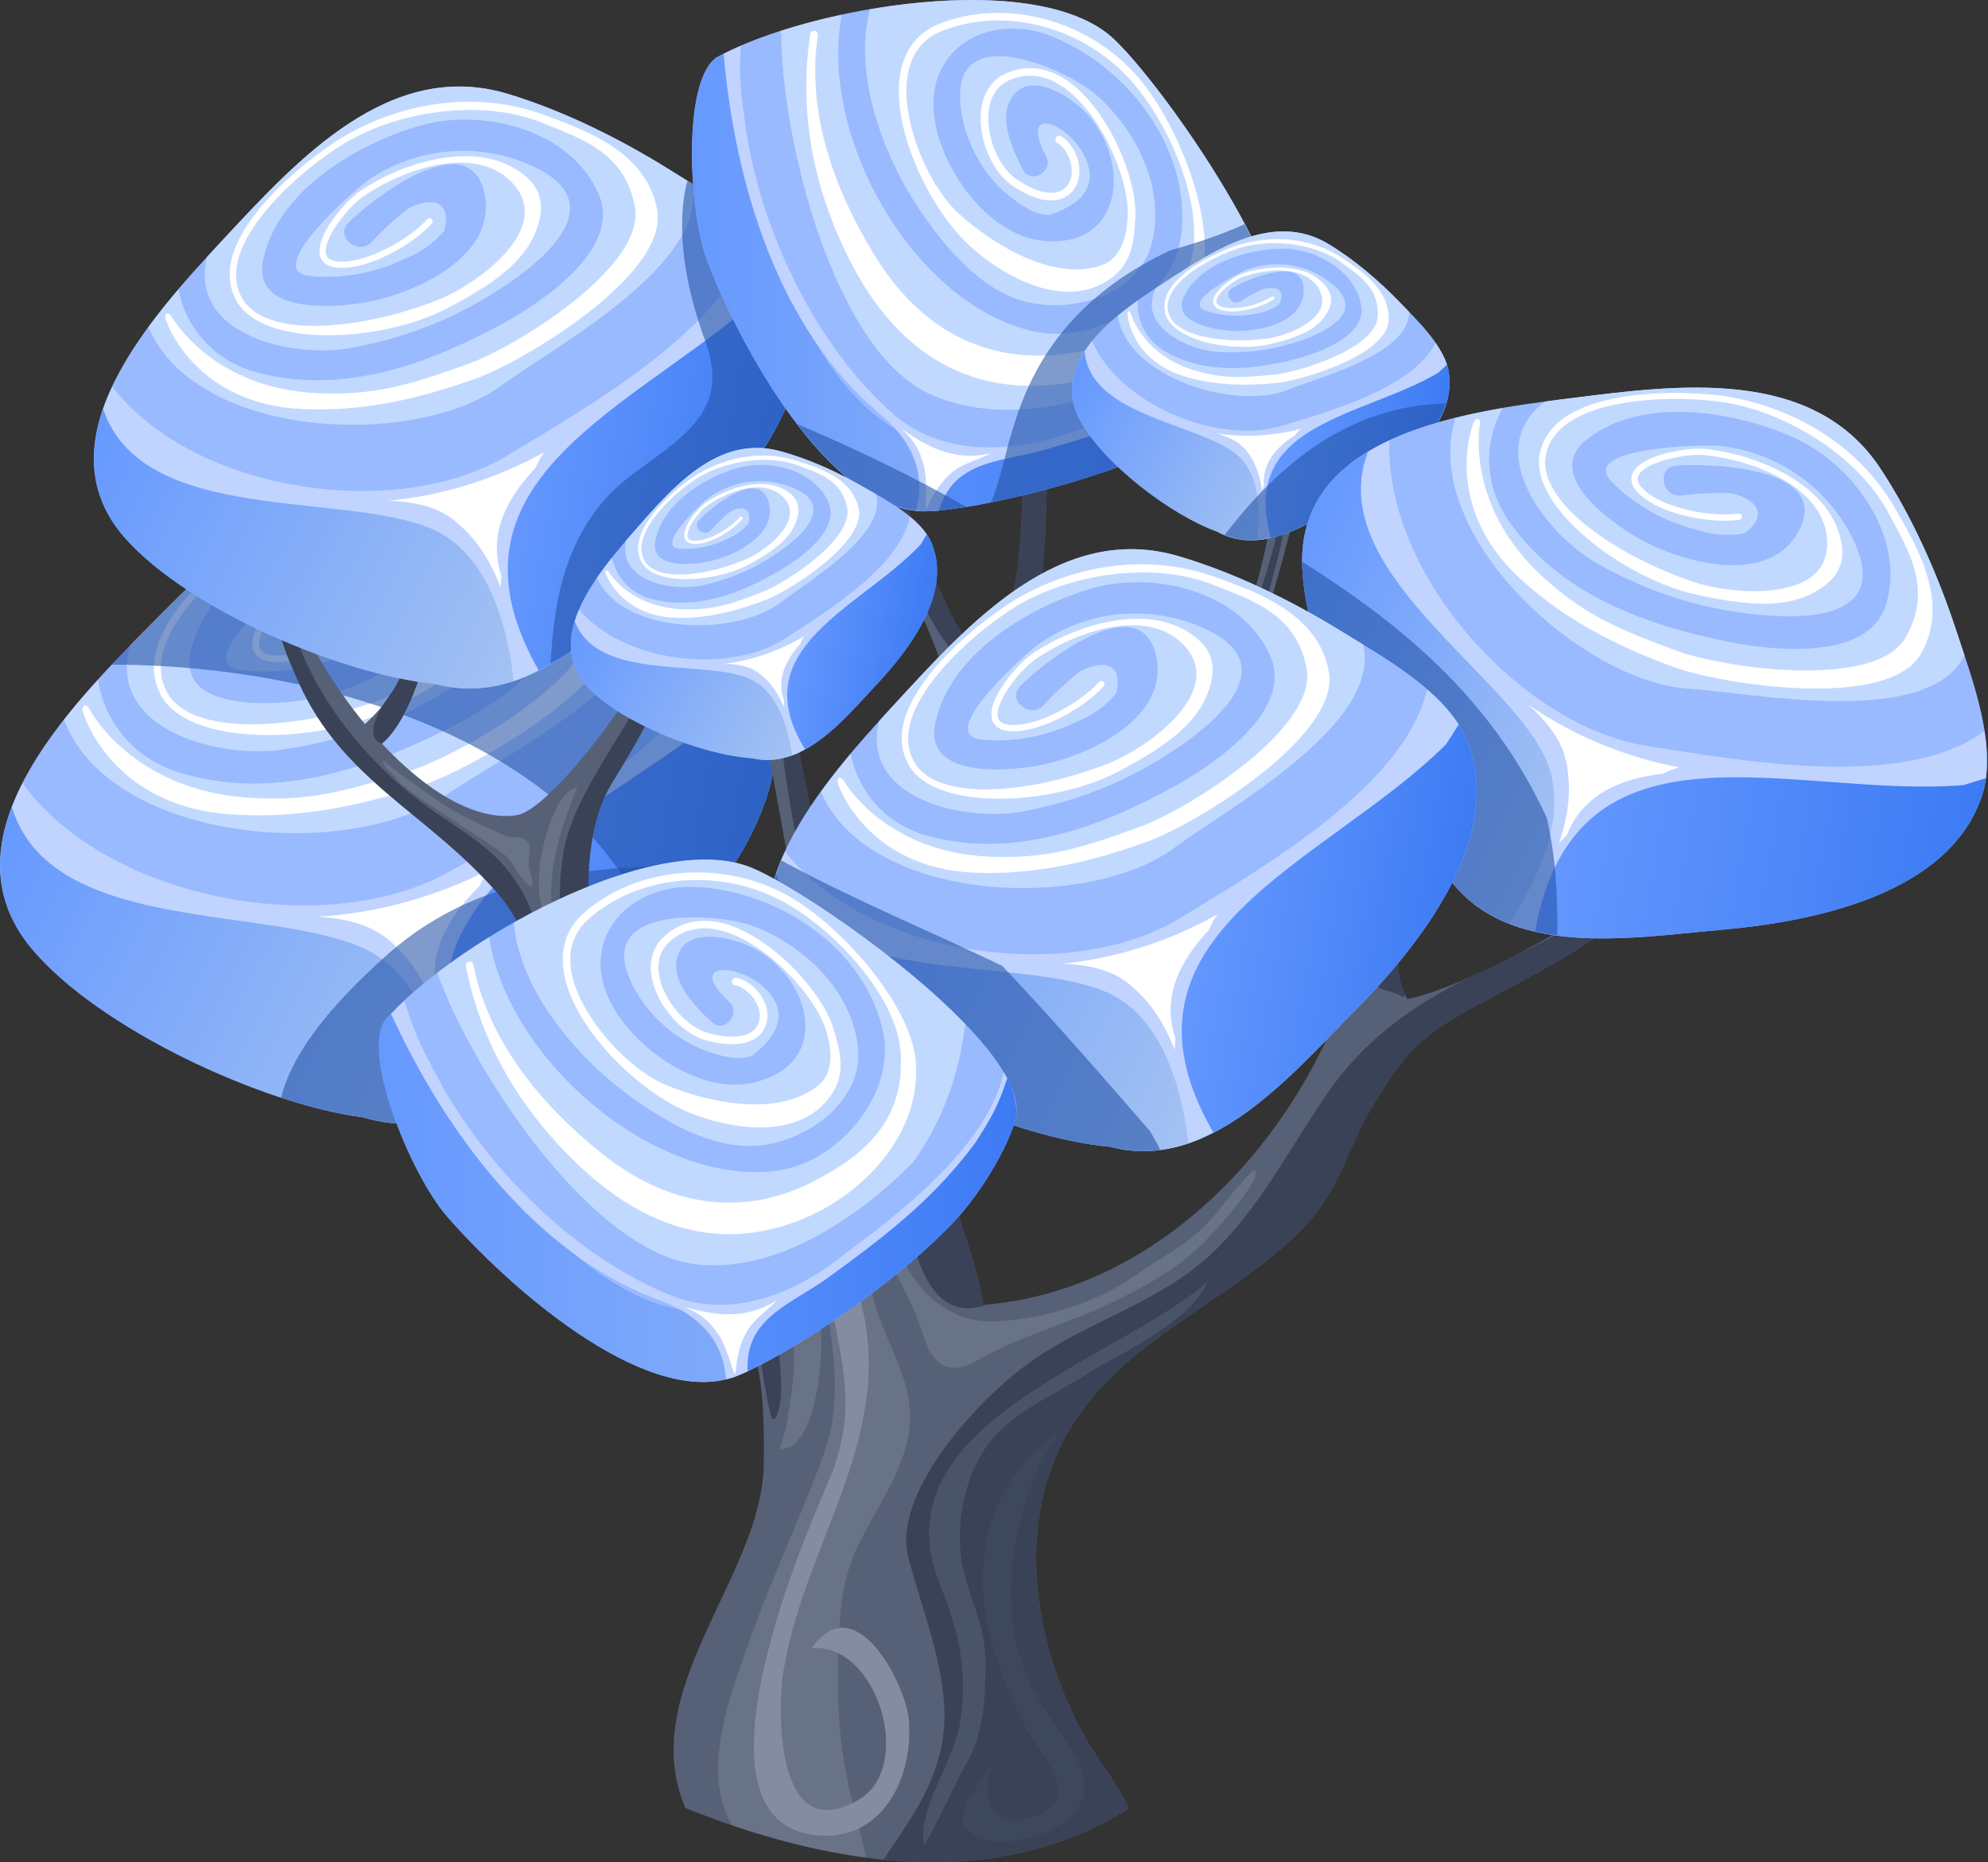 <svg width="206" height="193" viewBox="0 0 206 193" fill="none" xmlns="http://www.w3.org/2000/svg">
<rect x="0" y="0" width="206" height="193" fill="#333333" stroke="none"/>
<path d="M65.864 58.795C60.411 55.125 54.127 51.748 47.9 49.648C34.745 45.211 23.979 56.328 15.375 64.993C7.255 73.156 -6.252 86.868 3.269 98.301C10.165 106.576 27.186 114.459 37.65 115.802C48.69 119.195 58.275 108.538 65.681 101.621C73.232 94.582 83.457 82.804 79.564 71.693C77.632 66.165 70.525 61.916 65.864 58.795Z" fill="#99BAFF"/>
<path d="M65.973 79.126C60.34 83.234 52.167 86.794 48.004 92.52C43.221 99.086 45.36 107.391 47.115 115.544C54.211 113.155 60.486 106.478 65.681 101.623C73.231 94.583 83.457 82.805 79.564 71.695C79.011 70.109 77.998 68.644 76.778 67.268C74.402 72.145 70.358 75.925 65.973 79.126Z" fill="url(#paint0_linear_677_21215)"/>
<path d="M20.866 93.172C13.636 91.813 4.367 89.852 1.264 83.587C-0.636 88.516 -0.648 93.604 3.268 98.303C10.164 106.578 27.185 114.461 37.649 115.803C41.248 116.911 44.695 116.504 47.963 115.241C47.326 109.973 46.085 104.777 43.27 100.823C38.575 94.224 28.149 94.545 20.866 93.172Z" fill="url(#paint1_linear_677_21215)"/>
<path d="M77.171 71.97C77.684 71.256 78.179 70.532 78.672 69.808C77.826 68.351 76.63 67.002 75.276 65.733C72.267 76.577 56.005 85.031 46.559 90.342C33.953 97.436 11.199 93.412 2.348 81.177C1.928 81.999 1.554 82.824 1.234 83.66C5.268 96.97 28.049 93.711 37.865 98.377C43.651 101.124 45.901 108.627 46.453 115.749C47.418 115.459 48.37 115.086 49.301 114.649C37.221 91.752 63.11 84.947 77.171 71.97Z" fill="#C0D4FF"/>
<path d="M50.715 90.106C45.344 92.901 39.027 94.67 32.953 95C35.697 95.195 38.313 95.778 40.21 97.359C42.74 99.472 44.284 102.172 45.309 105.164C45.337 104.743 45.403 104.323 45.452 103.904C44.045 99.264 46.25 95.176 49.692 91.829C49.956 91.238 50.311 90.672 50.715 90.106Z" fill="white"/>
<path d="M46.48 75.497C37.863 79.84 28.036 83.036 18.485 80.035C13.772 78.555 10.811 74.754 10.148 70.465C8.948 71.796 7.748 73.175 6.621 74.621C6.655 74.695 6.698 74.751 6.724 74.828C11.754 87.38 36.156 89.304 46.205 82.404C52.09 78.36 70.135 69.428 68.255 60.391C67.422 59.826 66.6 59.295 65.859 58.795C60.405 55.125 54.122 51.748 47.895 49.648C34.74 45.211 23.974 56.328 15.37 64.993C14.756 65.603 14.114 66.253 13.461 66.927C11.041 75.677 22.765 78.654 29.293 77.683C33.362 77.078 37.257 75.999 41.023 74.344C46.662 71.868 62.449 63.04 49.53 57.449C43.77 54.959 37.277 55.475 31.917 58.833C30.642 59.625 19.607 68.603 24.834 69.401C28.508 69.974 32.552 69.284 35.936 67.748C37.608 67.135 39.048 66.167 40.244 64.845C41.092 62.185 39.794 60.618 36.346 62.153C34.805 63.266 33.365 64.497 32.031 65.846C30.46 67.357 27.924 65.097 29.505 63.581C31.877 61.29 43.525 52.625 44.938 60.838C46.126 67.751 37.206 71.537 31.826 72.496C28.669 73.062 18.288 73.859 19.758 67.518C21.579 59.715 30.845 54.675 37.971 52.899C45.15 51.106 54.918 53.947 57.779 61.305C60.224 67.599 50.741 73.353 46.48 75.497Z" fill="#C2D9FF"/>
<path d="M42.537 79.883C35.921 82.006 31.895 83.161 25.35 82.643C13.775 81.709 9.471 73.9 9.237 73.436C8.646 72.672 8.543 73.475 8.543 73.475C8.508 74.002 11.542 83.413 23.55 84.372C30.193 84.91 36.539 83.747 43.268 81.583C48.635 79.854 65.3 70.637 64.298 63.318C63.381 56.645 56.388 53.99 52.126 52.233C43.645 48.731 35.014 50.685 29.142 53.937C25.566 55.911 12.964 64.755 16.613 71.934C19.395 77.426 32.769 77.159 40.222 73.604C46.506 70.605 49.863 67.999 51.014 63.969C51.492 62.243 51.215 60.538 49.846 59.204C44.849 54.328 35.819 56.961 30.938 60.047C29.247 61.111 25.628 65.032 26.203 67.246C26.356 67.829 26.872 68.545 28.463 68.621C31.79 68.804 36.546 66.351 38.895 63.96C39.028 63.826 39.034 63.607 38.892 63.468C38.754 63.332 38.529 63.342 38.396 63.473C36.193 65.707 31.588 68.088 28.498 67.927C27.562 67.875 27.018 67.591 26.882 67.065C26.443 65.395 29.582 61.731 31.314 60.642C35.976 57.685 44.347 55.047 48.27 59.883C49.32 61.186 49.641 62.606 49.216 64.101C48.146 67.897 42.568 71.445 39.147 72.643C30.672 75.637 19.701 76.46 17.233 71.615C14.178 65.592 24.358 57.374 29.476 54.545C35.356 51.297 44.797 49.941 51.788 53.075C55.896 54.911 60.953 56.652 61.81 62.902C62.743 69.743 47.601 78.25 42.537 79.883Z" fill="white"/>
<path opacity="0.58" d="M40.044 99.024C36.084 102.581 30.555 108.046 29.125 113.756C32.191 114.764 35.115 115.479 37.648 115.804C38.258 115.99 38.863 116.119 39.468 116.225C39.624 116.251 39.777 116.277 39.933 116.299C40.506 116.38 41.076 116.437 41.64 116.445C41.78 116.447 41.916 116.437 42.054 116.434C42.477 116.43 42.895 116.408 43.315 116.368C43.556 116.346 43.796 116.321 44.035 116.287C44.223 116.257 44.409 116.219 44.597 116.182C46.049 104.538 59.171 96.054 70.984 96.205C72.711 94.263 74.376 92.149 75.823 89.928C71.678 89.715 67.534 89.674 63.398 90.037C54.695 90.8 46.664 93.083 40.044 99.024Z" fill="#2352A5"/>
<path opacity="0.58" d="M78.451 69.459C78.187 69.042 77.895 68.635 77.584 68.237C74.587 64.358 69.498 61.231 65.86 58.795C60.407 55.125 54.123 51.748 47.896 49.648C34.741 45.211 23.975 56.328 15.371 64.993C14.19 66.181 12.901 67.486 11.582 68.882C26.873 68.902 43.661 72.726 55.349 81.219C61.411 85.62 65.674 91.693 68.994 98.362C75.835 91.258 82.902 81.234 79.564 71.693C79.359 71.103 79.071 70.539 78.754 69.983C78.653 69.808 78.555 69.63 78.451 69.459Z" fill="#2352A5"/>
<path d="M151.407 84.81C143.93 90.792 142.305 95.031 139.204 103.532C133.587 118.929 119.706 133.875 101.871 135.233C100.554 126.34 96.376 124.594 100.507 112.979C103.011 105.935 108.291 101.476 113.962 96.222C120.902 89.787 123.422 82.778 129.172 82.472C139.822 81.902 154.355 73.527 153.038 64.19C149.182 73.844 133.796 81.087 129.468 79.545C125.817 78.245 133.04 59.645 134.172 52.681C135.025 45.897 132.705 44.896 132.326 49.348C130.256 69.681 118.78 88.495 101.87 97.096C104.854 74.82 112.497 55.551 105.769 27.172C105.183 39.753 108.174 61.93 101.87 69.007C96.025 61.902 91.591 44.106 88.051 35.408C85.115 45.329 95.25 60.685 98.136 70.68C99.996 77.099 100.583 82.979 98.163 89.192C96.549 93.347 93.882 104.177 90.265 106.745C87.059 99.95 82.227 76.826 81.488 69.299C80.984 64.219 82.661 47.359 80.053 47.552C79.047 49.156 78.625 53.32 78.412 56.709C77.543 70.442 80.307 80.528 82.338 93.052C83.615 100.953 86.334 109.208 82.132 116.007C77.978 122.728 74.317 119.878 68.35 113.618C61.399 106.331 58.511 89.117 63.417 81.146C69.981 70.481 74.354 61.44 67.958 48.78C66.266 49.407 69.774 60.235 66.306 69.857C65.334 72.561 56.867 83.959 53.569 84.481C49.431 85.145 44.287 82.129 39.574 77.067C43.694 73.676 46.256 60.813 44.964 57.552C42.386 59.323 43.386 64.869 42.486 67.725C41.526 70.796 39.986 73.066 37.815 75.049C34.342 70.83 31.225 65.555 29.1 59.884C27.561 62.996 29.375 67.201 30.93 70.684C35.476 80.877 44.298 84.243 51.505 92.512C56.886 98.69 55.253 106.158 58.368 112.899C61.736 120.197 65.255 122.108 69.485 127.234C77.501 136.947 79.334 138.264 79.138 151.807C78.973 163.407 65.812 175.107 71.014 187.382C85.317 193.142 102.824 196.415 116.957 187.404C115.744 184.778 113.733 182.416 112.285 179.785C107.006 170.178 105.054 157.387 111.085 147.735C116.672 138.786 126.894 135.127 134.295 128.032C138.928 123.581 139.454 119.124 142.487 114.196C145.849 108.739 147.531 107.161 153.157 104.118C159.881 100.488 179.354 91.24 174.423 81.514C173.343 86.275 170.498 89.349 166.906 92.71C163.079 96.297 150.909 102.605 145.84 103.535C138.552 91.297 175.733 75.568 161.41 60.741C160.286 62.411 164.473 66.028 161.934 71.939C160.155 76.099 154.849 82.058 151.407 84.81Z" fill="#566077"/>
<path d="M164.59 66.53C164.422 69.615 163.392 72.77 161.598 75.65C158.273 80.971 153.31 84.575 149.083 89.103C146.905 91.433 144.904 93.853 143.545 96.751C142.923 97.962 142.418 99.224 142.031 100.529C142.031 103.026 144.256 102.416 145.366 103.359C145.47 103.293 145.568 103.218 145.67 103.15C140.186 92.562 166.828 79.422 164.59 66.53Z" fill="#394256"/>
<path d="M80.058 47.551C79.811 47.945 79.603 48.497 79.418 49.151C79.42 49.156 79.425 49.158 79.428 49.168C80.505 56.362 80.035 63.511 80.418 70.742C80.799 78.01 82.128 85.354 83.606 92.481C84.371 96.151 85.377 99.741 85.806 103.466C86.029 105.39 86.182 107.347 86.616 109.237C87.664 113.849 89.883 109.39 90.71 106.364C90.564 106.497 90.419 106.635 90.27 106.744C87.064 99.95 82.232 76.826 81.493 69.299C80.989 64.218 82.664 47.358 80.058 47.551Z" fill="#394256"/>
<path d="M92.846 54.856C94.233 58.973 95.926 65.004 99.533 68.235C99.616 68.269 99.693 68.311 99.775 68.343C100.108 68.24 100.483 68.235 100.849 68.392C101.099 68.497 101.351 68.605 101.6 68.714C101.605 68.692 101.608 68.674 101.61 68.652C95.894 61.338 91.539 43.972 88.053 35.407C87.793 36.283 87.668 37.215 87.598 38.166C88.11 43.944 91.003 49.383 92.846 54.856Z" fill="#394256"/>
<path d="M103.542 74.904C102.87 78.992 102.14 83.078 101.232 87.126C100.538 90.237 98.799 94.308 99.052 97.507C99.158 98.861 100.924 97.206 102.028 96.025C105.106 74.199 112.391 55.092 105.771 27.172C105.345 36.366 106.808 50.658 105.178 60.464C104.859 65.267 104.338 70.072 103.542 74.904Z" fill="#394256"/>
<path d="M44.968 57.551C44.37 57.959 43.982 58.591 43.698 59.328C43.798 60.713 43.733 62.079 43.661 63.572C43.641 63.954 43.486 64.238 43.279 64.458C43.012 66.168 42.553 67.83 41.841 69.418C41.324 70.631 40.678 71.708 39.932 72.695C38.992 74.171 37.861 76.375 39.499 77.07C39.543 77.086 39.586 77.101 39.632 77.116C39.615 77.096 39.596 77.082 39.578 77.066C43.698 73.677 46.26 60.812 44.968 57.551Z" fill="#394256"/>
<path d="M43.32 82.879C36.605 77.748 30.38 69.361 29.585 60.997C29.432 60.619 29.249 60.263 29.108 59.882C27.569 62.993 29.383 67.199 30.937 70.682C35.484 80.875 44.306 84.24 51.512 92.51C54.439 95.872 55.288 99.614 55.96 103.412C56.388 100.391 56.27 97.339 55.078 94.456C52.45 88.088 48.582 86.893 43.32 82.879Z" fill="#394256"/>
<path d="M84.859 127.858C85.099 135.603 88.1 143.108 85.348 150.734C83.024 157.174 80.03 163.354 77.754 169.814C75.783 175.409 72.448 183.589 75.897 189.186C80.348 190.701 85.005 191.886 89.718 192.507C89.392 190.837 88.985 189.193 88.559 187.63C87.211 182.696 86.665 177.511 86.843 172.396C86.978 168.581 86.964 164.716 88.491 161.141C90.212 157.109 93.441 153.019 94.145 148.658C95.079 142.85 91.29 138.999 90.304 133.654C86.519 113.138 97.685 105.194 98.638 103.025C90.064 107.688 84.558 118.052 84.859 127.858Z" fill="#697387"/>
<path d="M134.298 128.029C138.932 123.578 139.457 119.121 142.49 114.193C145.852 108.736 147.534 107.158 153.161 104.116C159.569 100.656 177.504 92.094 174.91 82.879C171.627 90.616 165.446 94.998 157.393 98.827C155.59 99.773 153.747 100.663 152.013 101.412C146.297 104.311 141.385 107.731 137.512 113.362C133.916 118.583 130.85 124.566 126.378 129.125C120.484 135.124 112.871 136.662 106.34 141.47C100.909 145.462 92.496 154.886 94.109 161.329C95.571 167.159 98.553 173.843 97.726 179.987C97.054 184.997 94.218 188.734 91.559 192.729C100.315 193.599 109.151 192.38 116.96 187.402C115.747 184.775 113.736 182.413 112.288 179.782C107.009 170.175 105.057 157.384 111.088 147.732C116.675 138.784 126.897 135.124 134.298 128.029Z" fill="#394256"/>
<path d="M113.963 96.222C120.903 89.787 123.423 82.778 129.173 82.472C139.823 81.902 154.356 73.527 153.039 64.19C149.183 73.844 133.797 81.088 129.468 79.545C129.433 79.533 129.415 79.495 129.383 79.48C125.982 80.313 122.835 81.543 120.068 84.323C114.52 89.898 108.277 94.831 102.882 100.537C96.12 107.686 93.117 114.88 93.981 124.658C94.409 129.527 96.284 137.508 102.355 135.173C102.193 135.188 102.035 135.218 101.872 135.231C100.555 126.338 96.377 124.593 100.508 112.978C103.011 105.935 108.292 101.474 113.963 96.222Z" fill="#394256"/>
<path d="M58.312 88.784C56.742 99.719 61.358 110.975 68.063 119.967C69.128 121.041 70.291 121.968 71.578 122.684C77.441 125.935 84.527 123.734 84.068 115.824C84.001 114.673 83.843 113.59 83.681 112.499C83.329 113.702 82.833 114.877 82.134 116.007C77.981 122.728 74.32 119.878 68.352 113.618C61.401 106.331 58.513 89.117 63.419 81.146C69.983 70.481 74.357 61.44 67.96 48.78C67.49 48.957 67.424 49.934 67.5 51.44C67.561 51.537 67.636 51.62 67.677 51.742C69.567 57.117 70.03 62.905 68.162 68.397C65.929 74.97 59.313 81.82 58.312 88.784Z" fill="#394256"/>
<path d="M85.338 190.249C91.712 190.432 94.691 183.903 94.164 178.182C93.823 174.481 88.581 164.323 84.116 170.828C90.871 170.223 94.784 183.039 89.056 186.477C80.277 191.734 80.544 177.061 81.193 173.135C83.513 159.136 93.604 148.044 88.683 133.173C86.388 126.237 88.791 120.033 89.031 114.001C86.228 120.476 84.451 126.814 85.906 134.201C87.331 141.464 88.933 146.397 85.8 153.659C82.999 160.158 70.282 189.822 85.338 190.249Z" fill="#848DA0"/>
<path d="M89.508 112.896L89.046 113.824C89.043 113.881 89.033 113.942 89.031 114.002C89.192 113.634 89.34 113.266 89.508 112.896Z" fill="#848DA0"/>
<path d="M81.312 148.474C81.191 148.902 80.482 151.214 80.817 150.186C84.679 150.295 85.304 140.35 85.059 137.931C84.812 135.496 83.597 131.624 83.33 129.213C83.147 127.539 82.702 125.649 81.304 124.557C77.794 126.728 75.302 127.373 71.605 125.254C68.595 123.53 65.492 120.483 63.752 117.511C62.145 114.77 60.005 111.019 59.17 107.949C58.627 105.96 58.738 103.994 58.627 101.904C58.513 99.698 57.821 98.142 57.419 96.04C56.425 90.909 57.94 86.163 59.815 81.647C57.792 81.892 56.586 86.371 56.183 88.184C55.741 90.175 55.7 92.423 56.183 94.249C56.628 95.933 57.312 100.58 57.49 102.334C58.194 109.38 59.345 114.315 64.242 119.953C66.317 122.353 68.731 124.7 71.003 126.839C72.162 127.936 73.468 129.191 74.965 129.769C76.736 130.456 79.054 128.954 80.282 129.507C82.404 130.473 82.201 138.164 82.28 140.191C82.354 142.171 82.073 143.949 81.8 145.797C81.667 146.693 81.537 147.647 81.312 148.474Z" fill="#697387"/>
<path d="M54.587 87.144C54.103 86.655 53.085 86.877 52.44 86.64C51.762 86.388 47.846 84.597 46.551 83.758C45.375 82.999 40.721 79.817 39.723 78.792C39.652 79.635 40.568 79.992 41.018 80.603C41.534 81.835 51.366 87.673 52.515 88.787C53.196 89.452 54.294 91.818 55.153 91.904C55.297 91.033 54.761 90.266 54.763 89.392C54.767 88.695 55.145 87.705 54.587 87.144Z" fill="#697387"/>
<path d="M80.211 131.606C79.539 132.009 79.319 133.578 78.569 133.748C77.647 133.954 76.915 132.491 76.375 131.94C75.187 130.722 73.558 129.907 72.128 129.143H71.977C74.818 131.417 76.899 133.928 77.985 137.407C78.981 140.603 79.099 143.887 79.966 147.033C80.031 147.028 80.307 147.028 80.369 147.033C81.427 144.48 80.733 141.947 80.703 139.252C80.671 136.581 81.153 134.02 80.211 131.606Z" fill="#394256"/>
<path d="M124.455 127.425C122.565 129.226 120.154 130.407 118.065 131.903C113.737 135.009 108.351 136.701 103.053 136.955C98.003 137.198 93.919 132.98 92.675 128.193C92.368 127.02 92.633 125.722 92.301 124.554C91.765 122.652 91.116 123.994 90.965 125.327C90.666 127.919 91.981 130.397 93.22 132.706C94.318 134.761 95.142 136.689 95.822 138.825C96.729 141.678 98.633 142.535 101.18 141.043C105.29 138.64 109.569 137.548 113.922 135.589C117.224 134.104 121.237 132.04 124.03 129.45C126.454 127.202 131.38 121.333 129.848 121.333C127.869 123.127 126.419 125.548 124.455 127.425Z" fill="#697387"/>
<path d="M99.069 87.89C98.506 90.724 97.14 93.419 96.195 96.24C95.948 96.971 93.098 104.602 93.165 104.683C93.165 104.716 93.162 104.752 93.16 104.789C97.933 103.216 98.439 92.806 99.669 89.103C101.285 84.204 103.99 76.616 100.953 71.912C100.356 70.991 99.363 68.99 98.448 69.301H98.651C99.711 72.325 101.033 74.82 100.696 78.285C100.393 81.42 99.688 84.773 99.069 87.89Z" fill="#697387"/>
<path d="M121.75 81.469C123.03 80.599 124.499 80.079 125.808 79.249C127.73 78.037 127.263 77.159 127.641 75.024C128.655 69.271 134.299 54.35 132.78 53.276C132.079 57.398 127.499 71.385 126.006 74.228C124.667 76.776 123.744 79.439 121.75 81.469Z" fill="#394256"/>
<path d="M69.404 17.602C64.283 14.398 58.396 11.473 52.615 9.727C40.373 6.034 30.803 16.577 23.142 24.801C15.917 32.553 3.891 45.568 12.996 55.803C19.582 63.209 35.474 69.96 45.138 70.886C55.397 73.681 63.9 63.596 70.508 57.011C77.242 50.307 86.3 39.173 82.398 29.067C80.451 24.04 73.783 20.342 69.404 17.602Z" fill="#99BAFF"/>
<path d="M70.111 36.309C65.049 40.255 57.631 43.772 53.97 49.163C49.77 55.343 51.984 62.917 53.837 70.367C60.296 67.961 65.869 61.63 70.506 57.013C77.24 50.309 86.297 39.175 82.396 29.069C81.838 27.633 80.861 26.312 79.696 25.082C77.658 29.634 74.048 33.232 70.111 36.309Z" fill="url(#paint2_linear_677_21215)"/>
<path d="M29.028 50.571C22.336 49.532 13.752 48.002 10.71 42.326C9.112 46.916 9.248 51.602 12.993 55.806C19.579 63.212 35.471 69.963 45.136 70.888C48.479 71.799 51.638 71.325 54.608 70.063C53.865 65.24 52.572 60.497 49.865 56.945C45.349 51.009 35.77 51.614 29.028 50.571Z" fill="url(#paint3_linear_677_21215)"/>
<path d="M80.2 29.395C80.65 28.723 81.082 28.041 81.517 27.362C80.692 26.043 79.551 24.842 78.269 23.713C75.828 33.78 61.115 42.043 52.578 47.205C41.197 54.101 20.14 51.079 11.637 40.086C11.277 40.85 10.951 41.62 10.688 42.396C14.787 54.523 35.654 50.85 44.821 54.852C50.223 57.205 52.514 64.043 53.233 70.58C54.115 70.284 54.974 69.911 55.819 69.485C44.033 48.774 67.647 41.751 80.2 29.395Z" fill="#C0D4FF"/>
<path d="M56.4 46.857C51.534 49.588 45.783 51.407 40.203 51.888C42.737 51.99 45.158 52.447 46.95 53.847C49.343 55.713 50.842 58.155 51.873 60.873C51.885 60.488 51.93 60.1 51.967 59.71C50.534 55.488 52.443 51.661 55.511 48.477C55.731 47.923 56.045 47.388 56.4 46.857Z" fill="white"/>
<path d="M52.075 33.546C44.274 37.799 35.331 41.025 26.456 38.55C22.073 37.328 19.235 33.918 18.497 29.995C17.43 31.251 16.37 32.559 15.379 33.923C15.409 33.988 15.458 34.037 15.485 34.108C20.482 45.502 42.987 46.557 52.026 39.907C57.32 36.011 73.654 27.264 71.662 19.003C70.872 18.513 70.106 18.047 69.405 17.602C64.284 14.398 58.397 11.473 52.616 9.727C40.374 6.034 30.804 16.577 23.143 24.801C22.598 25.381 22.029 25.999 21.448 26.639C19.482 34.758 30.356 37.154 36.332 36.067C40.055 35.389 43.608 34.282 47.023 32.646C52.137 30.201 66.396 21.614 54.344 16.856C48.978 14.734 43.015 15.401 38.187 18.647C37.034 19.418 27.152 27.999 31.979 28.582C35.376 29 39.079 28.244 42.143 26.727C43.667 26.117 44.963 25.181 46.023 23.931C46.725 21.463 45.48 20.058 42.353 21.57C40.967 22.641 39.684 23.819 38.501 25.095C37.096 26.535 34.699 24.527 36.103 23.086C38.217 20.909 48.677 12.597 50.216 20.107C51.517 26.429 43.425 30.181 38.502 31.221C35.613 31.836 26.086 32.878 27.257 26.999C28.699 19.768 37.073 14.858 43.575 13.01C50.129 11.149 59.198 13.474 62.05 20.159C64.486 25.875 55.932 31.445 52.075 33.546Z" fill="#C2D9FF"/>
<path d="M48.573 37.699C42.547 39.849 38.88 41.032 32.847 40.748C22.172 40.233 17.981 33.178 17.755 32.751C17.182 32.074 17.109 32.813 17.109 32.813C17.099 33.297 20.164 41.864 31.241 42.392C37.363 42.692 43.166 41.431 49.299 39.24C54.187 37.494 69.244 28.526 68.105 21.82C67.06 15.708 60.551 13.472 56.581 11.983C48.672 9.009 40.784 11.066 35.483 14.233C32.251 16.153 20.92 24.661 24.49 31.153C27.219 36.125 39.509 35.488 46.256 31.992C51.95 29.048 54.963 26.555 55.902 22.811C56.292 21.209 55.988 19.654 54.685 18.462C49.946 14.122 41.712 16.813 37.316 19.797C35.794 20.824 32.582 24.544 33.173 26.558C33.331 27.087 33.827 27.736 35.293 27.758C38.361 27.823 42.661 25.429 44.751 23.161C44.87 23.03 44.868 22.83 44.731 22.704C44.603 22.586 44.393 22.603 44.275 22.726C42.318 24.848 38.15 27.171 35.307 27.117C34.438 27.097 33.931 26.849 33.795 26.375C33.34 24.848 36.118 21.385 37.678 20.333C41.881 17.475 49.507 14.802 53.254 19.139C54.257 20.305 54.595 21.598 54.252 22.989C53.377 26.511 48.35 29.935 45.236 31.146C37.533 34.149 27.464 35.231 25.048 30.846C22.059 25.399 31.184 17.534 35.808 14.782C41.12 11.62 49.763 10.096 56.29 12.768C60.121 14.333 64.827 15.785 65.798 21.511C66.863 27.776 53.188 36.051 48.573 37.699Z" fill="white"/>
<path opacity="0.58" d="M62.161 52.361C58.235 57.358 57.411 62.763 57.047 68.779C57.534 68.497 58.026 68.237 58.502 67.919L58.517 67.914C62.353 65.342 65.82 61.77 68.914 58.618C69.451 58.07 69.986 57.529 70.503 57.014C77.237 50.31 86.295 39.175 82.393 29.07C82.118 28.359 81.726 27.683 81.286 27.028C81.254 26.985 81.221 26.944 81.19 26.901C78.887 23.57 74.719 20.897 71.236 18.745C71.236 18.745 69.157 24.693 73.032 35.202C74.088 38.072 74.278 40.842 72.368 43.367C69.638 46.98 65.007 48.735 62.161 52.361Z" fill="#2352A5"/>
<path d="M74.257 5.947C70.698 8.377 71.31 21.941 73.356 27.226C76.693 35.845 85.772 52.684 95.562 52.986C99.353 53.1 112.443 50.469 122.103 45.795C127.03 43.418 131.598 38.99 132.48 37.255C135.926 30.472 120.287 8.451 115.27 3.909C107.27 -3.322 83.642 0.741 74.257 5.947Z" fill="#99BAFF"/>
<path d="M80.938 3.193C80.942 14.504 86.433 36.285 96.321 40.826C103.513 44.133 112.858 42.006 120.73 38.298C124.996 35.326 128.307 31.376 130.639 26.628C126.669 17.753 118.619 6.945 115.269 3.911C110.415 -0.473 99.832 -0.7 90.151 0.964C88.305 8.03 91.773 16.718 95.667 22.294C98.16 25.856 101.576 29.887 105.931 31.176C110.664 32.575 117.951 30.801 119.359 25.194C120.773 19.558 117.763 13.423 113.488 9.744C110.629 7.283 99.305 2.148 99.481 10.073C99.565 13.854 101.566 17.893 104.54 20.277C105.657 21.172 107.243 22.326 108.786 22.263C112.726 20.947 113.846 18.766 112.148 15.72C110.135 12.493 105.704 11.023 108.393 16.182C109.221 17.767 106.822 19.173 105.993 17.582C104.879 15.446 103.137 11.715 105.264 9.591C107.364 7.493 111.39 10.354 112.781 11.95C117.274 17.096 116.23 25.934 107.882 24.931C101.99 24.222 96.848 16.622 96.722 11.018C96.578 4.478 102.982 1.411 108.87 3.722C116.86 6.864 123.43 15.428 122.408 24.282C121.645 30.909 113.596 35.67 107.326 34.39C94.993 31.87 84.773 14.43 87.221 1.535C85.01 2.005 82.885 2.566 80.938 3.193Z" fill="#C2D9FF"/>
<path d="M120.475 42.295C117.546 43.461 114.843 44.331 112.15 44.963C112.081 44.998 103.536 47.545 97.457 47.713C96.867 49.486 96.281 51.251 95.617 52.987C99.458 53.079 112.484 50.448 122.106 45.796C127.032 43.419 131.601 38.992 132.483 37.256C132.79 36.651 133.156 34.665 132.852 33.38C130.55 36.003 123.833 40.956 120.475 42.295Z" fill="url(#paint4_linear_677_21215)"/>
<path d="M81.696 29.831C78.309 21.989 76.32 13.813 75.431 5.36C75.033 5.557 74.616 5.75 74.257 5.948C70.698 8.378 71.31 21.942 73.356 27.227C76.693 35.846 85.772 52.685 95.562 52.987C95.737 52.992 95.951 52.987 96.16 52.98C96.16 51.078 96.475 49.178 97.004 47.332C96.918 46.873 96.807 46.419 96.707 45.964C89.27 44.511 84.453 36.214 81.696 29.831Z" fill="url(#paint5_linear_677_21215)"/>
<path d="M84.413 3.188C84.17 3.167 84 3.303 83.963 3.518C82.777 11.391 84.153 19.282 88.056 26.976C92.33 35.405 98.868 40.447 108.144 39.958C114.913 39.604 122.593 35.726 124.523 28.555C126.082 22.754 121.832 12.066 117.352 7.359C112.122 1.849 103.859 -0.152 97.283 2.49C95.111 3.36 93.728 5.127 93.293 7.601C92.404 12.606 95.45 19.839 99.262 24.227C102.06 27.448 109.318 32.438 114.625 29.177C117.196 27.601 117.497 25.459 117.643 22.465C117.84 18.424 114.76 11.25 110.644 8.394C108.577 6.962 106.378 6.678 104.293 7.579C102.811 8.217 101.878 9.581 101.665 11.421C101.341 14.217 102.67 17.575 104.689 19.074C106.576 20.47 109.17 21.483 110.791 20.153C111.551 19.528 111.92 18.565 111.838 17.428C111.739 16.067 110.981 14.741 109.958 14.126C109.76 14.012 109.528 14.077 109.412 14.261C109.303 14.447 109.365 14.689 109.55 14.807C110.355 15.284 110.969 16.389 111.05 17.485C111.09 17.99 111.038 18.93 110.291 19.546C109.015 20.598 106.727 19.607 105.16 18.442C103.374 17.12 102.156 14.01 102.445 11.517C102.572 10.42 103.053 8.973 104.602 8.304C106.453 7.506 108.34 7.753 110.197 9.042C114.116 11.759 117.045 18.585 116.858 22.429C116.727 25.092 115.845 26.929 114.098 27.512C109.103 29.178 102.938 25.373 99.377 22.166C96.238 19.34 93.237 12.424 94.066 7.742C94.466 5.517 95.643 3.997 97.579 3.224C103.861 0.699 111.763 2.624 116.783 7.903C121.117 12.461 124.906 21.408 123.413 26.952C121.581 33.767 116.467 35.953 109.993 36.717C104.039 37.423 96.326 35.748 90.647 26.497C86.219 19.289 83.582 11.345 84.748 3.64C84.776 3.42 84.63 3.22 84.413 3.188Z" fill="white"/>
<path d="M95.559 52.988C96.011 53 96.603 52.977 97.291 52.913C98.886 47.585 103.794 47.918 108.392 46.582C116.808 44.141 121.951 42.229 127.478 38.558C129.631 36.888 130.934 35.888 132.845 33.379C132.799 33.117 132.788 32.939 132.727 32.664C128.883 38.831 118.893 42.467 111.363 44.683C104.745 47.057 97.574 47.328 92.469 42.828C84.538 35.832 78.533 23.604 77.128 12.161C76.735 9.733 76.579 7.26 76.772 4.75C76.142 5.017 75.549 5.294 74.984 5.577C76.142 18.905 80.606 34.139 91.272 42.986C94.76 45.878 95.946 49.436 94.901 52.898C95.122 52.923 95.341 52.98 95.559 52.988Z" fill="#C0D4FF"/>
<path d="M95.982 52.662C96.148 52.815 96.598 50.812 98.457 49.127C99.695 48.003 101.15 47.771 102.702 46.98C99.115 47.803 96.39 46.551 93.453 44.456C94.747 45.76 95.142 46.368 95.615 47.867C96.116 49.459 95.911 50.967 95.911 52.662H95.982Z" fill="white"/>
<path opacity="0.58" d="M94.903 52.899C95.125 52.922 95.343 52.979 95.561 52.988H95.614C95.654 52.988 95.708 52.984 95.75 52.984C95.934 52.988 96.121 52.988 96.341 52.979C96.371 52.979 96.398 52.978 96.427 52.978C96.499 52.971 96.588 52.961 96.66 52.958C96.788 52.951 96.924 52.939 97.058 52.927C97.139 52.924 97.21 52.922 97.294 52.912C97.346 52.905 97.396 52.902 97.447 52.897C97.529 52.889 97.623 52.877 97.705 52.867C98.006 52.833 98.308 52.801 98.641 52.758C98.764 52.741 98.903 52.721 99.029 52.7C99.345 52.658 99.659 52.615 100.002 52.559C100.044 52.551 100.093 52.542 100.14 52.536C94.491 49.322 88.616 46.494 82.621 43.957C86.235 48.676 90.481 52.43 94.903 52.899Z" fill="#2352A5"/>
<path opacity="0.58" d="M132.727 32.663C132.719 32.675 132.71 32.683 132.702 32.692C132.179 29.972 130.756 26.648 128.959 23.234C126.455 24.38 123.854 25.215 121.213 25.963C113.75 29.52 107.93 34.871 105.175 43.732C104.949 44.449 104.733 45.165 104.518 45.881C104.002 48.053 103.444 50.142 102.703 52.069C102.844 52.04 102.979 52.015 103.123 51.988C103.273 51.955 103.432 51.914 103.584 51.886C104 51.795 104.422 51.706 104.857 51.608C104.986 51.58 105.123 51.543 105.252 51.513C105.716 51.407 106.186 51.298 106.668 51.177C106.845 51.135 107.029 51.083 107.208 51.035C107.656 50.923 108.098 50.812 108.557 50.686C108.725 50.641 108.899 50.589 109.069 50.543C109.54 50.416 110.01 50.285 110.489 50.147C110.675 50.091 110.869 50.027 111.058 49.97C111.52 49.834 111.986 49.698 112.451 49.55C112.666 49.481 112.881 49.407 113.096 49.34C113.542 49.197 113.985 49.055 114.429 48.903C114.617 48.838 114.803 48.769 114.988 48.705C115.462 48.537 115.934 48.376 116.408 48.199C116.546 48.149 116.683 48.092 116.821 48.04C117.332 47.85 117.846 47.653 118.352 47.45C118.585 47.356 118.807 47.257 119.037 47.163C119.446 46.99 119.857 46.825 120.257 46.65C120.884 46.371 121.497 46.089 122.1 45.798C127.026 43.421 131.595 38.994 132.477 37.258C132.572 37.072 132.665 36.729 132.747 36.339C132.841 35.981 132.897 35.597 132.917 35.187C132.944 34.837 132.951 34.5 132.93 34.16C132.925 34.066 132.91 33.969 132.898 33.873C132.882 33.71 132.882 33.534 132.846 33.384C132.799 33.117 132.788 32.941 132.727 32.663Z" fill="#2352A5"/>
<path d="M137.614 25.265C131.927 21.864 125.778 25.959 120.88 29.129C116.267 32.113 108.573 37.145 111.86 43.447C114.237 48.002 121.379 53.408 126.126 55.099C130.936 57.8 136.487 53.797 140.645 51.32C144.881 48.8 150.847 44.344 150.158 38.761C149.814 35.987 146.931 33.282 145.073 31.353C142.897 29.092 140.308 26.878 137.614 25.265Z" fill="#99BAFF"/>
<path d="M143.064 40.854C140.019 42.198 135.843 43.031 133.317 45.283C130.422 47.86 130.579 51.953 130.57 55.933C134.124 55.54 137.731 53.06 140.644 51.319C144.88 48.799 150.846 44.344 150.157 38.761C150.06 37.968 149.737 37.184 149.304 36.415C147.701 38.45 145.431 39.806 143.064 40.854Z" fill="url(#paint6_linear_677_21215)"/>
<path d="M120.592 42.838C117.352 41.472 113.229 39.614 112.416 36.376C111.032 38.481 110.509 40.857 111.863 43.449C114.241 48.004 121.383 53.411 126.129 55.101C127.695 55.98 129.349 56.138 131 55.882C131.237 53.357 131.185 50.808 130.273 48.678C128.745 45.119 123.85 44.219 120.592 42.838Z" fill="url(#paint7_linear_677_21215)"/>
<path d="M149.012 38.648C149.327 38.369 149.629 38.083 149.933 37.793C149.683 37.025 149.263 36.276 148.759 35.548C146.257 40.301 137.809 42.601 132.863 44.122C126.263 46.153 116.053 41.97 113.162 35.363C112.883 35.703 112.624 36.052 112.391 36.408C112.923 43.03 123.886 43.819 127.994 46.99C130.413 48.858 130.701 52.59 130.237 55.968C130.721 55.928 131.201 55.851 131.679 55.742C128.364 43.831 141.139 43.278 149.012 38.648Z" fill="#C0D4FF"/>
<path d="M129.186 46.748C130.154 47.992 130.603 49.408 130.773 50.91C130.831 50.714 130.904 50.526 130.969 50.334C130.784 48.031 132.226 46.344 134.171 45.132C134.355 44.882 134.578 44.652 134.825 44.432C132.034 45.189 128.906 45.376 126.043 44.914C127.301 45.283 128.462 45.819 129.186 46.748Z" fill="white"/>
<path d="M134.333 37.185C129.87 38.339 124.961 38.833 120.807 36.462C118.758 35.296 117.761 33.22 117.889 31.151C117.19 31.652 116.493 32.175 115.824 32.734C115.828 32.771 115.844 32.803 115.849 32.843C116.923 39.208 128.114 42.581 133.503 40.382C136.663 39.088 145.984 36.748 146.026 32.341C145.69 31.993 145.366 31.664 145.07 31.353C142.896 29.092 140.305 26.875 137.614 25.263C131.927 21.862 125.777 25.956 120.88 29.127C120.534 29.349 120.171 29.587 119.796 29.839C117.782 33.675 122.95 36.252 126.091 36.461C128.052 36.588 129.981 36.481 131.906 36.089C134.79 35.51 143.049 32.986 137.589 29.073C135.152 27.324 132.069 26.909 129.227 27.934C128.555 28.174 122.493 31.244 124.853 32.144C126.508 32.785 128.467 32.874 130.203 32.496C131.046 32.381 131.811 32.076 132.505 31.58C133.17 30.427 132.721 29.564 130.957 29.93C130.127 30.291 129.329 30.723 128.573 31.214C127.684 31.763 126.73 30.448 127.619 29.9C128.959 29.072 135.273 26.214 135.099 30.187C134.954 33.531 130.409 34.396 127.799 34.295C126.268 34.24 121.343 33.559 122.674 30.752C124.314 27.296 129.149 25.884 132.656 25.777C136.187 25.668 140.457 27.983 141.045 31.708C141.545 34.891 136.54 36.612 134.333 37.185Z" fill="#C2D9FF"/>
<path d="M132.044 38.831C128.743 39.152 126.747 39.286 123.746 38.376C118.439 36.768 117.224 32.689 117.162 32.447C116.96 32.032 116.834 32.395 116.834 32.395C116.764 32.638 117.224 37.337 122.731 39.001C125.778 39.927 128.854 40.022 132.212 39.698C134.896 39.434 143.602 36.823 143.879 33.305C144.128 30.098 141.136 28.152 139.324 26.901C135.721 24.404 131.493 24.444 128.422 25.363C126.555 25.923 119.779 28.774 120.754 32.492C121.495 35.337 127.763 36.571 131.603 35.664C134.838 34.9 136.666 34.028 137.612 32.262C138.014 31.508 138.058 30.686 137.552 29.923C135.714 27.139 131.235 27.45 128.642 28.401C127.75 28.722 125.662 30.189 125.702 31.277C125.719 31.565 125.883 31.951 126.618 32.151C128.155 32.571 130.62 31.907 131.959 31.032C132.038 30.978 132.058 30.877 132.007 30.797C131.954 30.721 131.848 30.701 131.774 30.751C130.521 31.57 128.128 32.215 126.705 31.828C126.275 31.707 126.05 31.521 126.04 31.261C126.001 30.436 127.836 29.048 128.756 28.712C131.233 27.806 135.406 27.423 136.745 30.078C137.1 30.79 137.11 31.486 136.759 32.142C135.873 33.806 132.911 34.89 131.194 35.108C126.933 35.644 121.732 34.916 121.073 32.406C120.255 29.285 125.841 26.482 128.514 25.686C131.589 24.767 136.131 25.089 139.072 27.26C140.805 28.532 142.99 29.856 142.755 32.86C142.502 36.15 134.575 38.583 132.044 38.831Z" fill="white"/>
<path opacity="0.58" d="M130.747 55.9C130.826 55.89 130.912 55.894 130.992 55.88C130.992 55.87 130.992 55.865 130.994 55.857C131.11 55.838 131.223 55.816 131.338 55.794C131.518 55.759 131.693 55.746 131.871 55.697C132.389 55.573 132.904 55.406 133.413 55.218C133.632 55.134 133.844 55.044 134.057 54.956C134.423 54.802 134.784 54.645 135.147 54.466C135.332 54.378 135.515 54.296 135.697 54.2C136.213 53.936 136.718 53.661 137.214 53.375C137.365 53.289 137.508 53.204 137.656 53.12C138.091 52.864 138.513 52.612 138.929 52.359C139.519 51.998 140.094 51.645 140.641 51.319C144.069 49.282 148.565 45.957 149.82 41.812C139.826 42.073 132.617 47.974 126.895 55.453C127.177 55.561 127.457 55.652 127.74 55.727C127.891 55.768 128.035 55.803 128.188 55.835C128.709 55.934 129.237 55.996 129.768 55.988C129.883 55.983 130.004 55.964 130.12 55.958C130.157 55.954 130.199 55.949 130.236 55.947C130.233 55.953 130.233 55.958 130.233 55.964C130.317 55.959 130.401 55.932 130.483 55.924L130.564 55.917V55.934C130.626 55.926 130.685 55.909 130.747 55.9Z" fill="#2352A5"/>
<path d="M89.589 50.537C86.881 48.958 83.778 47.538 80.748 46.731C74.34 45.023 69.559 50.653 65.725 55.046C62.109 59.188 56.096 66.14 60.988 71.295C64.525 75.022 72.884 78.256 77.907 78.575C83.273 79.847 87.513 74.474 90.826 70.947C94.204 67.358 98.716 61.433 96.52 56.258C95.427 53.682 91.911 51.878 89.589 50.537Z" fill="#99BAFF"/>
<path d="M90.275 60.218C87.717 62.351 83.933 64.299 82.123 67.156C80.048 70.431 81.327 74.322 82.414 78.153C85.722 76.799 88.508 73.42 90.828 70.945C94.207 67.356 98.718 61.431 96.522 56.256C96.206 55.517 95.682 54.853 95.055 54.236C94.074 56.636 92.265 58.558 90.275 60.218Z" fill="url(#paint8_linear_677_21215)"/>
<path d="M59.571 64.345C58.822 66.752 58.973 69.178 60.987 71.295C64.524 75.022 72.882 78.256 77.906 78.575C79.655 78.989 81.288 78.69 82.807 77.987C82.338 75.494 81.587 73.056 80.126 71.262C77.678 68.259 72.726 68.738 69.21 68.308C65.72 67.886 61.244 67.235 59.571 64.345Z" fill="url(#paint9_linear_677_21215)"/>
<path d="M95.382 56.462C95.605 56.106 95.817 55.75 96.03 55.385C95.582 54.718 94.969 54.117 94.286 53.549C93.188 58.811 85.701 63.344 81.361 66.167C75.573 69.935 64.61 68.719 60.01 63.164C59.834 63.567 59.681 63.974 59.555 64.382C61.888 70.602 72.645 68.342 77.47 70.263C80.306 71.39 81.611 74.897 82.095 78.274C82.547 78.109 82.986 77.897 83.416 77.664C76.957 67.124 89.081 63.08 95.382 56.462Z" fill="#C0D4FF"/>
<path d="M83.333 65.925C80.859 67.422 77.903 68.46 75.023 68.803C76.337 68.813 77.602 69.008 78.555 69.703C79.825 70.634 80.647 71.873 81.223 73.265C81.223 73.065 81.243 72.86 81.255 72.66C80.44 70.493 81.363 68.477 82.902 66.775C83.004 66.488 83.164 66.205 83.333 65.925Z" fill="white"/>
<path d="M80.867 59.09C76.892 61.429 72.31 63.254 67.67 62.12C65.375 61.565 63.848 59.84 63.404 57.817C62.866 58.487 62.34 59.186 61.852 59.91C61.867 59.944 61.889 59.968 61.909 60.003C64.689 65.828 76.375 65.993 80.955 62.394C83.631 60.282 91.954 55.468 90.78 51.224C90.367 50.979 89.955 50.75 89.587 50.537C86.879 48.958 83.776 47.538 80.746 46.731C74.338 45.023 69.557 50.653 65.723 55.046C65.445 55.357 65.163 55.688 64.871 56.029C63.99 60.27 69.669 61.328 72.747 60.666C74.669 60.248 76.494 59.613 78.234 58.711C80.849 57.353 88.099 52.664 81.768 50.401C78.944 49.388 75.869 49.836 73.416 51.602C72.835 52.02 67.853 56.638 70.371 56.854C72.136 57.016 74.044 56.56 75.61 55.72C76.386 55.381 77.043 54.873 77.571 54.206C77.893 52.916 77.228 52.207 75.632 53.049C74.931 53.622 74.288 54.257 73.695 54.937C72.989 55.71 71.709 54.71 72.415 53.932C73.473 52.775 78.759 48.282 79.684 52.152C80.464 55.411 76.333 57.489 73.796 58.113C72.31 58.479 67.391 59.183 67.897 56.115C68.52 52.345 72.778 49.651 76.123 48.588C79.486 47.511 84.228 48.565 85.82 51.977C87.173 54.904 82.833 57.938 80.867 59.09Z" fill="#C2D9FF"/>
<path d="M79.127 61.305C76.037 62.52 74.155 63.199 71.02 63.153C65.478 63.068 63.182 59.477 63.058 59.264C62.752 58.918 62.73 59.306 62.73 59.306C62.729 59.559 64.461 63.95 70.217 64.032C73.401 64.082 76.382 63.331 79.525 62.093C82.03 61.103 89.683 56.199 88.979 52.74C88.341 49.59 84.925 48.539 82.842 47.837C78.69 46.426 74.636 47.627 71.938 49.361C70.293 50.408 64.56 55.013 66.524 58.321C68.019 60.85 74.384 60.312 77.825 58.388C80.725 56.762 82.25 55.42 82.67 53.462C82.845 52.627 82.662 51.822 81.965 51.226C79.436 49.055 75.216 50.591 72.979 52.214C72.212 52.77 70.607 54.756 70.946 55.792C71.042 56.06 71.308 56.386 72.069 56.376C73.658 56.36 75.847 55.045 76.897 53.834C76.954 53.763 76.946 53.662 76.877 53.597C76.807 53.538 76.697 53.55 76.644 53.613C75.659 54.746 73.54 56.024 72.065 56.045C71.613 56.048 71.344 55.927 71.267 55.685C71.005 54.902 72.385 53.061 73.174 52.488C75.308 50.935 79.214 49.42 81.234 51.604C81.775 52.192 81.971 52.859 81.815 53.583C81.42 55.423 78.873 57.286 77.28 57.967C73.337 59.654 68.13 60.384 66.81 58.153C65.163 55.376 69.763 51.147 72.114 49.643C74.819 47.913 79.271 46.97 82.699 48.249C84.715 48.998 87.183 49.67 87.781 52.62C88.44 55.85 81.487 60.371 79.127 61.305Z" fill="white"/>
<path d="M149.958 90.773C156.048 99.489 169.037 97.186 178.332 96.368C187.791 95.534 201.879 92.786 205.36 82.523C207.087 77.416 204.339 70.309 202.726 65.401C200.842 59.655 198.203 53.64 194.879 48.595C187.848 37.919 173.738 39.883 162.587 41.293C152.078 42.614 134.507 44.909 134.937 58.6C135.252 68.503 143.131 83.869 149.958 90.773Z" fill="#99BAFF"/>
<path d="M178.333 96.368C187.792 95.535 201.88 92.786 205.362 82.524C205.854 81.062 205.953 79.428 205.845 77.732C201.358 79.925 196.284 80.377 191.292 80.214C184.876 80.002 176.929 77.953 170.665 79.747C163.476 81.803 160.329 89.038 156.98 95.943C163.474 98.232 171.811 96.941 178.333 96.368Z" fill="url(#paint10_linear_677_21215)"/>
<path d="M134.938 58.6C135.253 68.504 143.132 83.87 149.958 90.772C151.946 93.612 154.674 95.27 157.762 96.204C160.284 92.021 162.329 87.552 162.524 83.093C162.856 75.638 155.113 69.967 150.603 64.848C146.129 59.762 140.522 53.09 141.819 46.783C137.651 49.285 134.758 52.968 134.938 58.6Z" fill="url(#paint11_linear_677_21215)"/>
<path d="M159.067 96.533C163.277 73.079 185.912 82.814 203.462 81.367C204.24 81.14 205.008 80.895 205.778 80.651C205.986 79.112 205.885 77.454 205.621 75.767C197.295 81.931 180.708 78.852 170.848 77.35C157.687 75.355 143.456 59.544 143.971 45.652C143.201 46.014 142.462 46.398 141.758 46.825C137.141 58.762 155.51 69.309 159.989 78.252C162.632 83.521 160.007 90.241 156.375 95.72C157.242 96.055 158.137 96.322 159.067 96.533Z" fill="#C0D4FF"/>
<path d="M162.36 86.557C163.97 82.393 167.886 80.68 172.28 80.198C172.802 79.919 173.387 79.71 174 79.529C168.52 78.511 162.932 76.216 158.34 73.017C160.218 74.715 161.786 76.617 162.266 78.838C162.906 81.805 162.496 84.643 161.544 87.392C161.803 87.101 162.088 86.832 162.36 86.557Z" fill="white"/>
<path d="M150.789 43.323C150.77 43.395 150.772 43.462 150.747 43.533C147.286 55.487 163.895 70.707 175.093 71.394C181.654 71.797 199.801 75.541 203.56 67.918C203.273 67.038 202.98 66.188 202.727 65.401C200.843 59.655 198.204 53.64 194.88 48.595C187.849 37.919 173.739 39.883 162.588 41.293C161.802 41.389 160.967 41.495 160.112 41.616C153.401 46.594 160.218 55.396 165.5 58.392C168.795 60.255 172.234 61.683 175.905 62.612C181.399 64.015 197.848 66.552 191.644 55.179C188.877 50.109 183.872 46.806 178.084 46.202C176.708 46.058 163.622 46.312 166.957 49.857C169.299 52.353 172.627 54.144 175.952 54.942C177.511 55.452 179.104 55.564 180.719 55.279C182.837 53.835 182.785 51.959 179.415 51.117C177.667 51.051 175.925 51.132 174.195 51.354C172.197 51.56 171.639 48.482 173.644 48.276C176.661 47.96 190.02 48.276 186.391 55.036C183.338 60.719 174.721 58.417 170.277 56.06C167.661 54.68 159.683 49.38 164.342 45.614C170.082 40.989 179.658 42.582 185.835 45.33C192.056 48.098 197.535 55.692 195.442 62.649C193.652 68.602 183.514 67.397 179.206 66.539C170.497 64.806 161.558 61.559 156.331 53.971C153.749 50.23 153.752 45.792 155.698 42.303C154.075 42.587 152.423 42.911 150.789 43.323Z" fill="#C2D9FF"/>
<path d="M173.859 67.485C167.852 65.274 164.28 63.836 159.825 59.748C151.958 52.517 153.262 44.415 153.36 43.943C153.356 43.053 152.829 43.577 152.829 43.577C152.506 43.943 149.376 52.483 157.54 59.985C162.054 64.137 167.318 66.889 173.424 69.132C178.3 70.918 195.61 73.677 199.029 67.799C202.142 62.438 198.575 56.549 196.479 52.865C192.312 45.514 184.939 42.045 178.834 41.077C175.122 40.482 160.972 39.756 159.553 47.028C158.461 52.591 168.311 59.977 175.731 61.617C181.989 63.004 185.902 63.016 189.02 60.741C190.346 59.762 191.111 58.37 190.872 56.627C190.013 50.255 181.969 47.053 176.678 46.526C174.852 46.341 170.001 47.136 169.166 49.066C168.95 49.575 168.914 50.386 170.027 51.344C172.338 53.359 177.176 54.274 180.233 53.873C180.406 53.849 180.532 53.691 180.511 53.51C180.489 53.332 180.319 53.212 180.151 53.231C177.288 53.606 172.597 52.724 170.445 50.857C169.795 50.287 169.563 49.773 169.764 49.318C170.393 47.855 174.741 46.978 176.616 47.164C181.673 47.666 189.239 50.496 189.343 56.227C189.363 57.766 188.794 58.975 187.639 59.821C184.709 61.964 178.656 61.381 175.494 60.311C167.653 57.683 159.228 52.063 160.184 47.151C161.377 41.053 173.42 40.858 178.735 41.709C184.84 42.681 192.453 47.046 195.751 53.276C197.688 56.936 200.373 61.065 197.455 66.084C194.259 71.578 178.459 69.174 173.859 67.485Z" fill="white"/>
<path opacity="0.58" d="M156.385 95.721C156.523 95.777 156.66 95.831 156.802 95.881C158.241 96.403 159.779 96.726 161.365 96.933C161.427 92.842 161.207 88.782 160.276 84.737C154.948 73.272 146.64 65.618 134.935 58.216C134.935 58.343 134.926 58.466 134.931 58.597C135.247 68.502 143.125 83.868 149.952 90.77C150.288 91.247 150.651 91.682 151.025 92.094C151.128 92.212 151.234 92.323 151.341 92.435C151.697 92.803 152.067 93.151 152.455 93.468C152.579 93.571 152.715 93.663 152.843 93.759C153.13 93.974 153.421 94.181 153.72 94.371C153.922 94.503 154.128 94.631 154.338 94.752C154.584 94.891 154.832 95.017 155.086 95.142C155.493 95.345 155.911 95.531 156.336 95.701C156.346 95.705 156.358 95.71 156.37 95.715C156.375 95.718 156.38 95.72 156.385 95.721Z" fill="#2352A5"/>
<path d="M138.974 65.414C133.829 62.24 127.927 59.352 122.134 57.644C109.874 54.031 100.366 64.636 92.759 72.914C85.585 80.707 73.647 93.802 82.812 103.98C89.449 111.339 105.385 117.991 115.056 118.856C125.333 121.581 133.767 111.438 140.337 104.813C147.024 98.071 156.007 86.876 152.04 76.792C150.063 71.777 143.376 68.123 138.974 65.414Z" fill="#99BAFF"/>
<path d="M139.8 84.112C134.766 88.092 127.374 91.656 123.746 97.069C119.583 103.282 121.846 110.839 123.75 118.274C130.188 115.828 135.721 109.46 140.333 104.814C147.02 98.072 156.003 86.877 152.036 76.793C151.469 75.357 150.491 74.046 149.315 72.821C147.302 77.393 143.72 81.014 139.8 84.112Z" fill="url(#paint12_linear_677_21215)"/>
<path d="M98.814 98.637C92.112 97.642 83.525 96.165 80.442 90.512C78.873 95.112 79.041 99.794 82.812 103.98C89.449 111.339 105.385 117.99 115.056 118.856C118.406 119.743 121.561 119.247 124.523 117.965C123.749 113.143 122.423 108.41 119.695 104.879C115.138 98.968 105.562 99.636 98.814 98.637Z" fill="url(#paint13_linear_677_21215)"/>
<path d="M149.848 77.134C150.293 76.459 150.722 75.773 151.154 75.093C150.319 73.781 149.168 72.581 147.881 71.464C145.502 81.545 130.846 89.9 122.343 95.118C111.005 102.091 89.928 99.201 81.356 88.26C81 89.03 80.684 89.802 80.422 90.582C84.6 102.681 105.439 98.877 114.633 102.815C120.051 105.134 122.383 111.958 123.148 118.489C124.025 118.187 124.885 117.814 125.728 117.375C113.806 96.741 137.377 89.569 149.848 77.134Z" fill="#C0D4FF"/>
<path d="M126.155 94.751C121.313 97.511 115.565 99.365 109.992 99.885C112.522 99.971 114.947 100.413 116.75 101.797C119.152 103.651 120.671 106.082 121.719 108.797C121.728 108.409 121.775 108.019 121.804 107.634C120.343 103.415 122.23 99.58 125.275 96.376C125.491 95.821 125.806 95.284 126.155 94.751Z" fill="white"/>
<path d="M121.749 81.468C113.979 85.767 105.052 89.057 96.163 86.636C91.776 85.445 88.915 82.053 88.148 78.131C87.093 79.395 86.04 80.71 85.059 82.079C85.091 82.148 85.136 82.199 85.164 82.266C90.233 93.63 112.747 94.534 121.741 87.829C127.013 83.903 143.29 75.045 141.239 66.797C140.449 66.311 139.678 65.851 138.977 65.414C133.833 62.24 127.93 59.352 122.137 57.644C109.877 54.031 100.37 64.636 92.762 72.914C92.224 73.494 91.655 74.114 91.08 74.759C89.166 82.891 100.054 85.218 106.023 84.094C109.743 83.39 113.292 82.259 116.694 80.599C121.795 78.124 135.997 69.445 123.915 64.764C118.53 62.679 112.574 63.383 107.762 66.661C106.62 67.437 96.789 76.082 101.625 76.634C105.025 77.031 108.723 76.249 111.778 74.712C113.298 74.096 114.587 73.151 115.639 71.891C116.324 69.421 115.071 68.023 111.956 69.556C110.578 70.633 109.3 71.817 108.122 73.104C106.727 74.552 104.315 72.56 105.712 71.11C107.814 68.919 118.219 60.539 119.812 68.042C121.149 74.354 113.083 78.158 108.167 79.228C105.281 79.86 95.764 80.962 96.893 75.078C98.29 67.84 106.631 62.877 113.125 60.989C119.663 59.085 128.75 61.352 131.642 68.017C134.11 73.716 125.592 79.341 121.749 81.468Z" fill="#C2D9FF"/>
<path d="M118.275 85.639C112.26 87.83 108.604 89.038 102.564 88.791C91.889 88.344 87.652 81.314 87.423 80.891C86.847 80.216 86.781 80.957 86.781 80.957C86.771 81.442 89.895 89.989 100.97 90.448C107.096 90.703 112.894 89.408 119.005 87.18C123.882 85.395 138.882 76.329 137.699 69.634C136.617 63.532 130.093 61.334 126.113 59.873C118.186 56.949 110.315 59.058 105.029 62.257C101.812 64.201 90.536 72.779 94.145 79.249C96.902 84.201 109.191 83.485 115.916 79.948C121.592 76.966 124.588 74.453 125.502 70.701C125.883 69.097 125.569 67.544 124.26 66.365C119.49 62.053 111.279 64.799 106.897 67.811C105.385 68.848 102.195 72.586 102.801 74.601C102.964 75.13 103.462 75.772 104.928 75.787C107.996 75.832 112.282 73.408 114.359 71.129C114.475 70.998 114.472 70.797 114.335 70.672C114.204 70.552 113.999 70.57 113.882 70.693C111.938 72.828 107.785 75.18 104.938 75.145C104.071 75.13 103.562 74.886 103.421 74.409C102.961 72.885 105.713 69.407 107.267 68.342C111.452 65.459 119.058 62.737 122.837 67.047C123.847 68.208 124.193 69.5 123.855 70.889C123.002 74.419 118.001 77.88 114.898 79.107C107.21 82.161 97.151 83.305 94.708 78.935C91.682 73.508 100.757 65.585 105.362 62.804C110.653 59.607 119.285 58.026 125.826 60.656C129.672 62.196 134.388 63.619 135.398 69.338C136.498 75.597 122.877 83.962 118.275 85.639Z" fill="white"/>
<path opacity="0.58" d="M80.959 89.178C79.366 93.019 78.872 96.953 80.589 100.648C80.618 100.707 80.639 100.764 80.67 100.824C80.906 101.313 81.182 101.799 81.501 102.278C81.56 102.367 81.624 102.454 81.686 102.543C82.024 103.029 82.387 103.511 82.813 103.983C89.45 111.342 105.386 117.994 115.057 118.859C115.618 119.007 116.176 119.104 116.729 119.18C116.885 119.2 117.038 119.218 117.192 119.235C117.7 119.282 118.202 119.314 118.698 119.304C118.869 119.301 119.034 119.284 119.202 119.274C119.548 119.255 119.894 119.222 120.24 119.18C119.924 118.54 119.546 117.91 119.203 117.273C114.168 111.471 109.128 105.68 103.847 100.099C96.199 96.427 88.361 93.21 80.959 89.178Z" fill="#2352A5"/>
<path d="M113.575 141.835C115.177 140.793 123.481 137.018 125.151 132.812C115.833 141.054 90.661 147.596 97.412 164.256C99.396 169.157 100.325 173.324 99.465 178.65C98.823 182.608 95.102 187.259 95.742 191.247C96.634 190.039 99.435 183.934 100.177 182.684C101.98 179.653 102.116 175.799 102.121 172.279C102.124 168.401 100.382 165.627 99.697 162.03C98.986 158.314 99.871 153.586 101.874 150.449C104.502 146.331 109.097 144.752 113.575 141.835Z" fill="#495468"/>
<path opacity="0.35" d="M102.566 183.08C101.413 185.411 97.415 188.783 101.68 190.559C104.13 191.58 109.56 190.06 111.26 188.005C114.962 183.524 108.623 179.759 106.022 172.674C103.228 165.069 105.362 154.53 109.841 148.349C103.97 152.329 101.531 158.186 101.875 165.145C102.043 168.534 104.152 176.24 107.455 180.894C110.372 185.007 110.464 186.787 107.878 187.953C102.788 190.251 101.875 186.845 102.566 183.302V183.08Z" fill="#495468"/>
<path d="M39.952 105.676C37.42 109.16 42.568 121.726 46.274 126.012C52.318 133.001 66.54 145.799 75.858 142.782C79.467 141.615 90.907 134.725 98.425 127.067C102.263 123.168 105.074 117.465 105.317 115.53C106.277 107.984 84.134 92.52 77.879 89.935C67.911 85.823 47.032 97.611 39.952 105.676Z" fill="#99BAFF"/>
<path d="M80.67 121.31C68.212 123.094 52.712 110.115 50.671 97.153C48.751 98.341 46.939 99.587 45.316 100.832C49.132 111.479 61.641 130.137 72.479 131.08C80.366 131.77 88.447 126.621 94.61 120.473C97.624 116.237 99.412 111.405 100.008 106.147C93.279 99.13 82.056 91.664 77.882 89.938C71.832 87.443 61.793 90.799 53.238 95.626C53.883 102.902 60.073 109.913 65.623 113.852C69.168 116.367 73.743 119.01 78.277 118.754C83.208 118.477 89.47 114.352 88.906 108.6C88.34 102.817 83.437 98.053 78.171 96.029C74.651 94.675 62.259 93.656 65.093 101.061C66.449 104.591 69.692 107.721 73.296 108.962C74.651 109.43 76.53 109.981 77.96 109.399C81.228 106.834 81.548 104.404 78.924 102.109C75.942 99.749 71.274 99.856 75.545 103.81C76.861 105.023 75.073 107.153 73.758 105.935C71.99 104.302 69.092 101.375 70.377 98.658C71.647 95.977 76.406 97.312 78.25 98.349C84.213 101.676 86.209 110.352 78.012 112.219C72.224 113.537 64.823 108.114 62.815 102.879C60.476 96.773 65.473 91.724 71.795 91.918C80.377 92.183 89.447 98.033 91.468 106.714C92.983 113.207 87.009 120.403 80.67 121.31Z" fill="#C2D9FF"/>
<path d="M98.428 127.07C102.265 123.17 105.076 117.468 105.32 115.532C105.406 114.86 105.083 112.868 104.362 111.759C103.079 115.001 98.426 121.932 95.716 124.321C93.351 126.408 91.098 128.138 88.776 129.639C88.72 129.698 81.538 134.973 75.867 137.181C75.911 139.047 75.955 140.909 75.914 142.766C79.562 141.559 90.936 134.693 98.428 127.07Z" fill="url(#paint14_linear_677_21215)"/>
<path d="M55.004 125.656C49.172 119.413 44.545 112.385 40.857 104.729C40.548 105.046 40.222 105.367 39.952 105.676C37.42 109.161 42.568 121.726 46.274 126.012C52.318 133.002 66.54 145.799 75.858 142.782C76.026 142.728 76.224 142.651 76.419 142.573C75.779 140.784 75.434 138.889 75.308 136.972C75.072 136.569 74.818 136.181 74.569 135.784C67.079 136.927 59.752 130.737 55.004 125.656Z" fill="url(#paint15_linear_677_21215)"/>
<path d="M83.96 122.606C78.592 125.274 70.766 126.299 62.301 119.501C55.704 114.207 50.544 107.616 49.047 99.969C49.002 99.753 48.798 99.615 48.583 99.657C48.345 99.717 48.23 99.904 48.269 100.119C49.805 107.93 53.758 114.897 60.027 120.826C66.89 127.322 74.748 129.867 83.315 126.28C89.565 123.666 95.491 117.426 94.893 110.027C94.407 104.04 86.803 95.406 80.998 92.484C74.22 89.062 65.764 89.961 60.464 94.662C58.711 96.213 58.005 98.343 58.429 100.819C59.279 105.831 64.582 111.616 69.65 114.462C73.369 116.552 81.883 118.805 85.783 113.943C87.673 111.594 87.233 109.477 86.364 106.606C85.187 102.736 79.869 97.019 75.032 95.719C72.599 95.067 70.437 95.539 68.775 97.093C67.596 98.192 67.177 99.79 67.596 101.597C68.232 104.338 70.617 107.051 73.021 107.782C75.269 108.459 78.053 108.538 79.131 106.74C79.637 105.897 79.661 104.865 79.199 103.824C78.647 102.575 77.485 101.581 76.316 101.345C76.094 101.305 75.895 101.446 75.848 101.658C75.808 101.87 75.949 102.076 76.163 102.123C77.08 102.301 78.031 103.135 78.478 104.141C78.684 104.601 78.953 105.504 78.458 106.337C77.614 107.758 75.123 107.594 73.254 107.024C71.127 106.381 68.931 103.864 68.365 101.418C68.117 100.342 68.079 98.818 69.313 97.668C70.786 96.291 72.646 95.887 74.83 96.476C79.436 97.715 84.491 103.155 85.612 106.838C86.385 109.388 86.173 111.418 84.728 112.552C80.585 115.805 73.496 114.299 69.064 112.48C65.158 110.877 60.002 105.374 59.205 100.687C58.829 98.457 59.428 96.629 60.989 95.251C66.053 90.755 74.14 89.905 80.649 93.187C86.265 96.016 92.846 103.162 93.308 108.886C93.878 115.92 89.8 119.706 83.96 122.606Z" fill="white"/>
<path d="M87.948 129.641C82.516 134.109 75.854 136.78 69.534 134.26C59.712 130.347 49.937 120.858 44.758 110.557C43.567 108.401 42.591 106.126 41.926 103.7C41.422 104.162 40.956 104.624 40.52 105.08C46.099 117.237 55.437 130.077 68.462 134.813C72.721 136.36 75.038 139.312 75.218 142.926C75.433 142.872 75.658 142.852 75.864 142.785C76.296 142.646 76.844 142.422 77.472 142.132C77.178 136.577 81.911 135.236 85.789 132.432C92.893 127.298 97.088 123.763 101.058 118.447C102.521 116.15 103.41 114.769 104.364 111.763C104.235 111.533 104.163 111.368 104.013 111.13C102.471 118.228 94.292 125.018 87.948 129.641Z" fill="#C0D4FF"/>
<path d="M74.188 137.946C75.196 139.278 75.508 140.765 76.081 142.361L76.15 142.337C76.357 142.423 76.106 140.387 77.288 138.176C78.076 136.697 79.366 135.99 80.562 134.72C77.461 136.707 74.472 136.447 71.004 135.466C72.66 136.257 73.239 136.696 74.188 137.946Z" fill="white"/>
<defs>
<linearGradient id="paint0_linear_677_21215" x1="47.143" y1="88.795" x2="77.614" y2="94.168" gradientUnits="userSpaceOnUse">
<stop stop-color="#6699FF"/>
<stop offset="1" stop-color="#3D7BF4"/>
</linearGradient>
<linearGradient id="paint1_linear_677_21215" x1="-1.02" y1="88.068" x2="48.859" y2="113.482" gradientUnits="userSpaceOnUse">
<stop stop-color="#6699FF"/>
<stop offset="1" stop-color="#A5C3F2"/>
</linearGradient>
<linearGradient id="paint2_linear_677_21215" x1="53.436" y1="45.373" x2="80.765" y2="50.192" gradientUnits="userSpaceOnUse">
<stop stop-color="#6699FF"/>
<stop offset="1" stop-color="#3D7BF4"/>
</linearGradient>
<linearGradient id="paint3_linear_677_21215" x1="9.046" y1="45.59" x2="55.118" y2="69.065" gradientUnits="userSpaceOnUse">
<stop stop-color="#6699FF"/>
<stop offset="1" stop-color="#A5C3F2"/>
</linearGradient>
<linearGradient id="paint4_linear_677_21215" x1="71.679" y1="43.186" x2="132.964" y2="43.186" gradientUnits="userSpaceOnUse">
<stop stop-color="#6699FF"/>
<stop offset="1" stop-color="#3D7BF4"/>
</linearGradient>
<linearGradient id="paint5_linear_677_21215" x1="71.702" y1="29.174" x2="132.92" y2="29.174" gradientUnits="userSpaceOnUse">
<stop stop-color="#6699FF"/>
<stop offset="1" stop-color="#A5C3F2"/>
</linearGradient>
<linearGradient id="paint6_linear_677_21215" x1="131.803" y1="44.74" x2="148.896" y2="47.754" gradientUnits="userSpaceOnUse">
<stop stop-color="#6699FF"/>
<stop offset="1" stop-color="#3D7BF4"/>
</linearGradient>
<linearGradient id="paint7_linear_677_21215" x1="109.953" y1="41.071" x2="132.652" y2="52.637" gradientUnits="userSpaceOnUse">
<stop stop-color="#6699FF"/>
<stop offset="1" stop-color="#A5C3F2"/>
</linearGradient>
<linearGradient id="paint8_linear_677_21215" x1="81.971" y1="65.004" x2="95.776" y2="67.438" gradientUnits="userSpaceOnUse">
<stop stop-color="#6699FF"/>
<stop offset="1" stop-color="#3D7BF4"/>
</linearGradient>
<linearGradient id="paint9_linear_677_21215" x1="58.933" y1="65.596" x2="82.899" y2="77.807" gradientUnits="userSpaceOnUse">
<stop stop-color="#6699FF"/>
<stop offset="1" stop-color="#A5C3F2"/>
</linearGradient>
<linearGradient id="paint10_linear_677_21215" x1="159.249" y1="83.065" x2="203.976" y2="90.951" gradientUnits="userSpaceOnUse">
<stop stop-color="#6699FF"/>
<stop offset="1" stop-color="#3D7BF4"/>
</linearGradient>
<linearGradient id="paint11_linear_677_21215" x1="131.248" y1="62.205" x2="166.176" y2="80.001" gradientUnits="userSpaceOnUse">
<stop stop-color="#6699FF"/>
<stop offset="1" stop-color="#A5C3F2"/>
</linearGradient>
<linearGradient id="paint12_linear_677_21215" x1="123.262" y1="93.207" x2="150.444" y2="98" gradientUnits="userSpaceOnUse">
<stop stop-color="#6699FF"/>
<stop offset="1" stop-color="#3D7BF4"/>
</linearGradient>
<linearGradient id="paint13_linear_677_21215" x1="78.866" y1="93.606" x2="124.966" y2="117.095" gradientUnits="userSpaceOnUse">
<stop stop-color="#6699FF"/>
<stop offset="1" stop-color="#A5C3F2"/>
</linearGradient>
<linearGradient id="paint14_linear_677_21215" x1="56.979" y1="127.263" x2="105.334" y2="127.263" gradientUnits="userSpaceOnUse">
<stop stop-color="#6699FF"/>
<stop offset="1" stop-color="#3D7BF4"/>
</linearGradient>
<linearGradient id="paint15_linear_677_21215" x1="39.278" y1="123.983" x2="129.15" y2="123.983" gradientUnits="userSpaceOnUse">
<stop stop-color="#6699FF"/>
<stop offset="1" stop-color="#A5C3F2"/>
</linearGradient>
</defs>
</svg>
